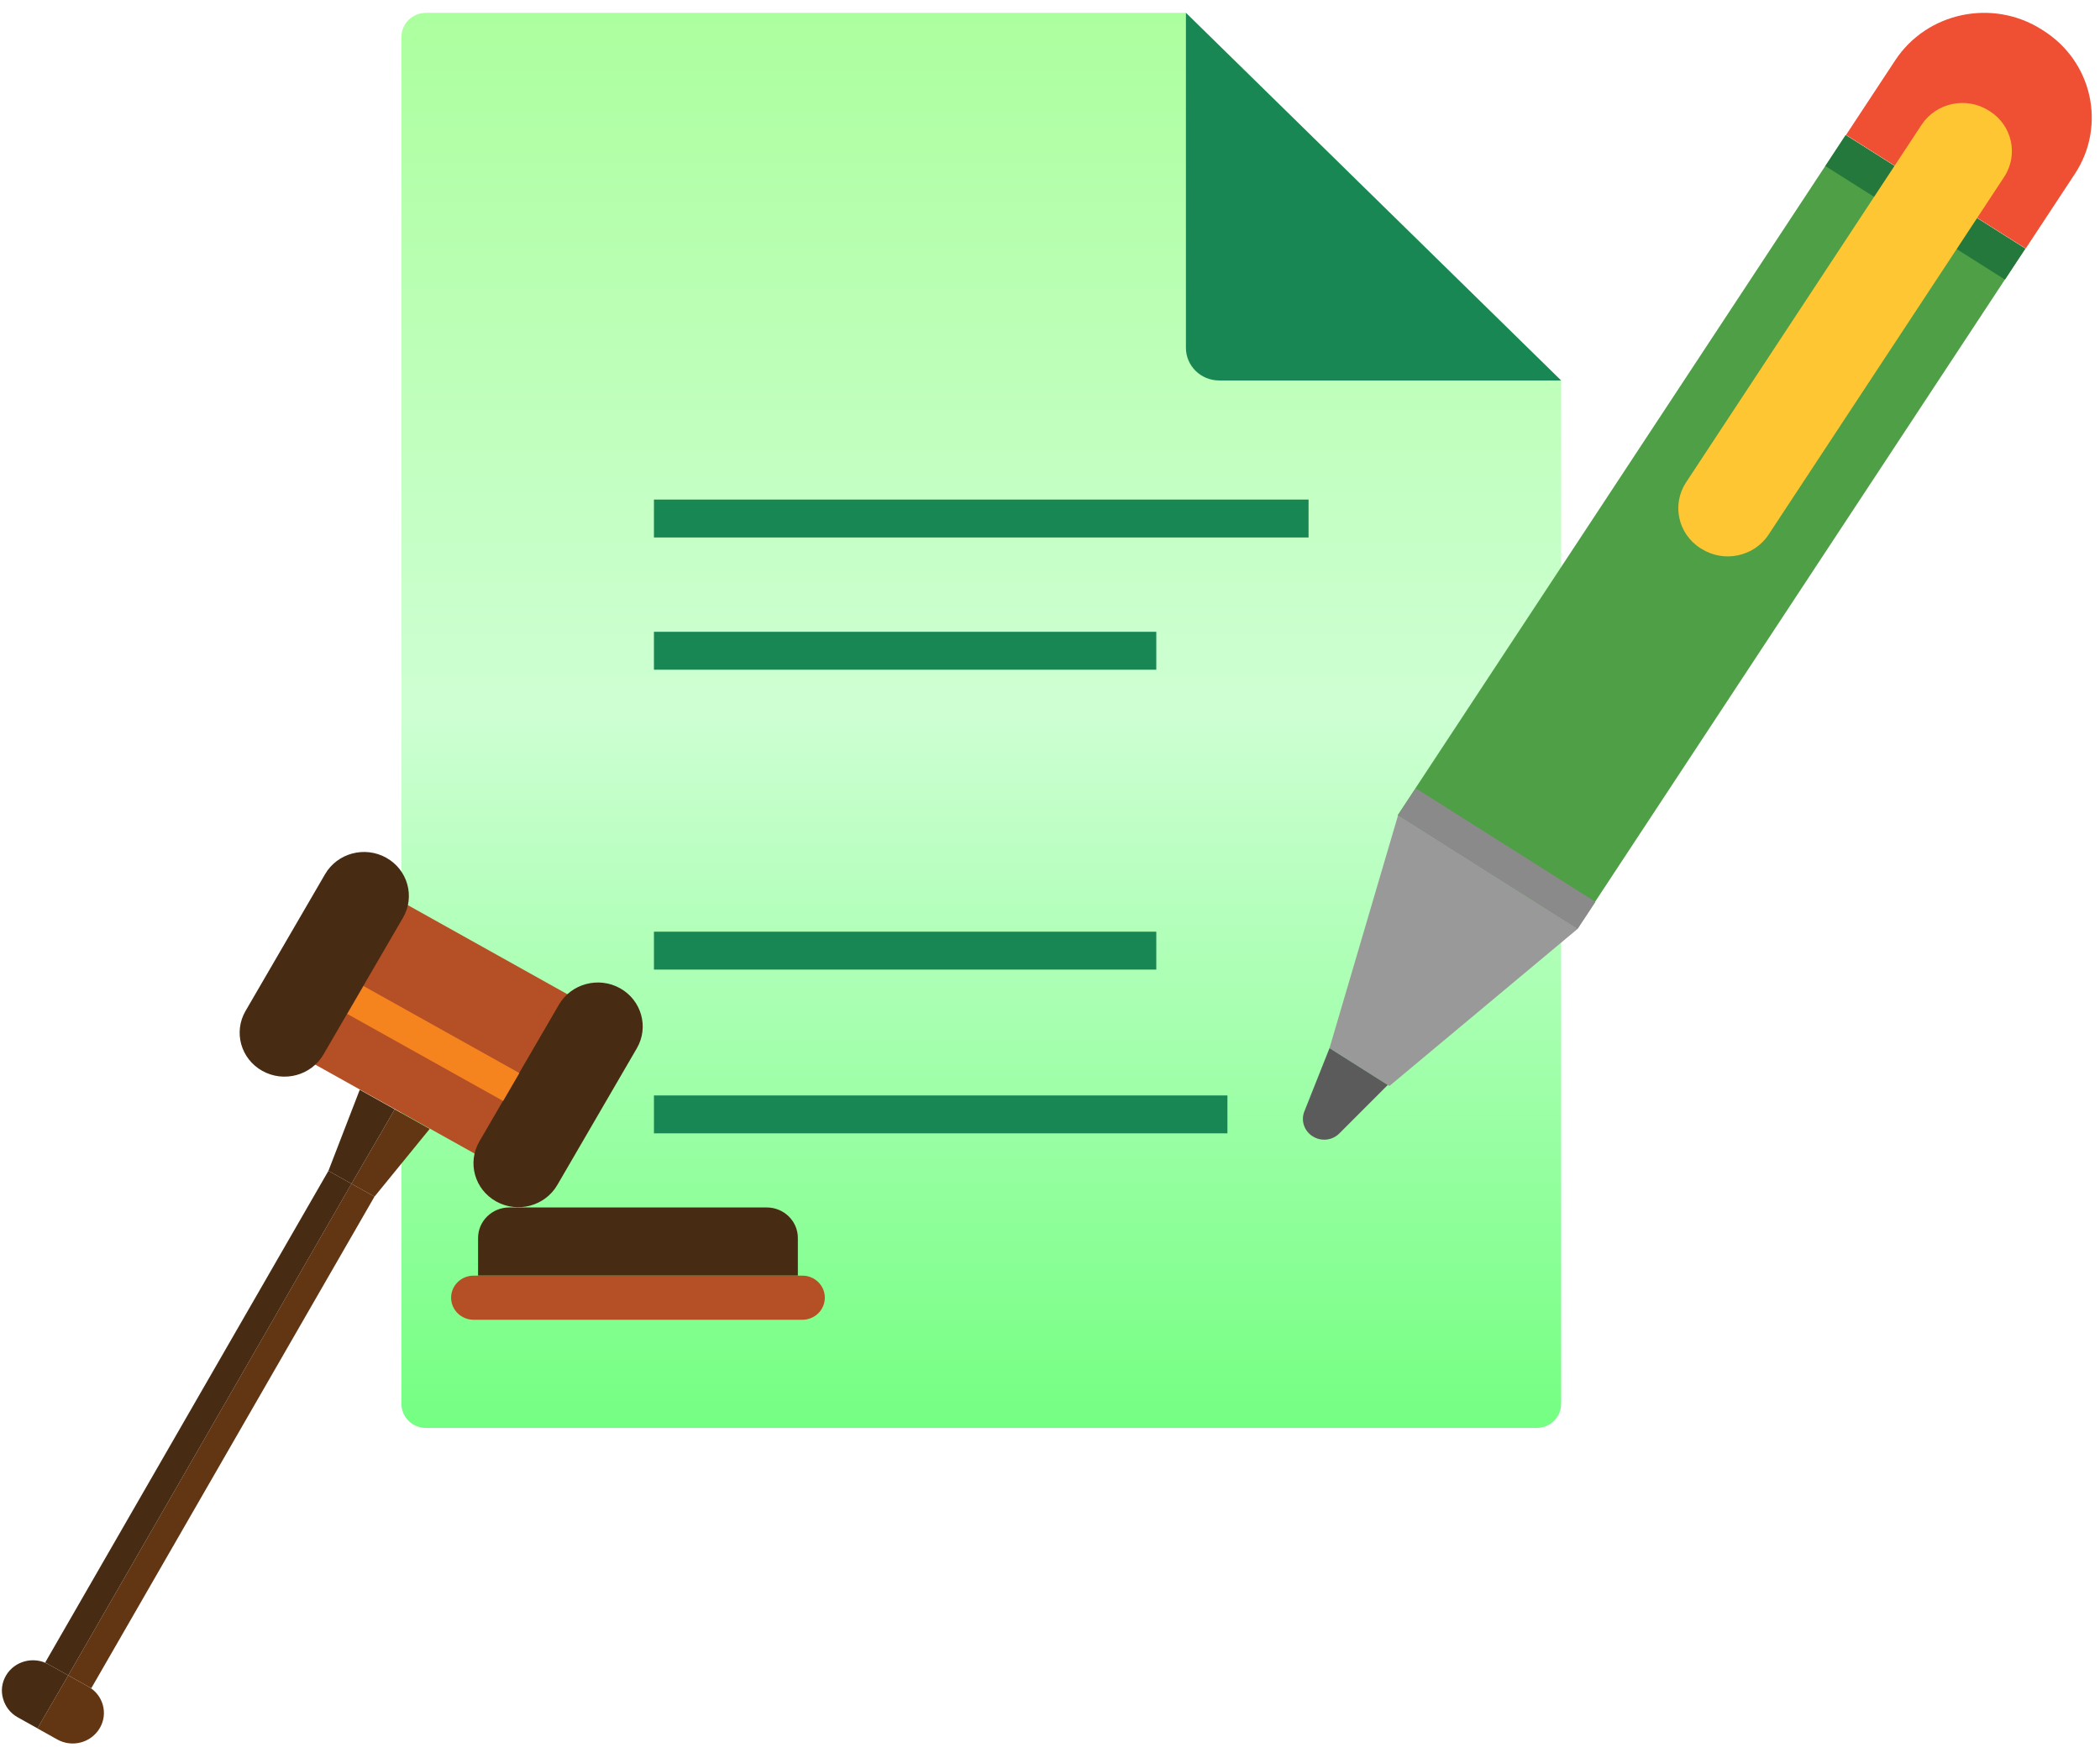 <svg width="135" height="113" viewBox="0 0 135 113" fill="none" xmlns="http://www.w3.org/2000/svg">
<path d="M98.777 91.803H27.386C26.512 91.803 25.805 91.109 25.805 90.253V2.378C25.805 1.522 26.514 0.826 27.386 0.826H76.24L100.36 24.462V90.253C100.359 91.109 99.65 91.803 98.777 91.803Z" fill="url(#paint0_linear_530_5661)"/>
<path d="M78.378 24.461H100.358L76.238 0.825V22.364C76.24 23.524 77.196 24.461 78.378 24.461Z" fill="#198754"/>
<path d="M84.122 32.117H42.039V34.555H84.122V32.117Z" fill="#198754"/>
<path d="M74.333 40.618H42.039V43.056H74.333V40.618Z" fill="#198754"/>
<path d="M74.333 59.898H42.039V62.335H74.333V59.898Z" fill="#198754"/>
<path d="M78.906 70.426H42.039V72.862H78.906V70.426Z" fill="#198754"/>
<path d="M118.649 8.683L89.848 52.417L101.394 59.719L130.195 15.985L118.649 8.683Z" fill="#4E9F46"/>
<path d="M131.357 1.966L131.242 1.892C128.085 -0.104 123.874 0.784 121.836 3.877L118.676 8.674L130.223 15.978L133.383 11.181C135.421 8.088 134.514 3.961 131.357 1.966Z" fill="#EF4F32"/>
<path d="M118.653 8.686L117.344 10.674L128.89 17.975L130.199 15.988L118.653 8.686Z" fill="#25783C"/>
<path d="M109.376 35.28L109.322 35.248C107.871 34.33 107.455 32.435 108.389 31.013L123.53 8.023C124.466 6.601 126.401 6.193 127.852 7.11L127.905 7.143C129.357 8.06 129.773 9.956 128.837 11.378L113.696 34.368C112.761 35.79 110.825 36.198 109.376 35.28Z" fill="#FFC633"/>
<path d="M89.319 69.819L85.469 67.382L89.877 52.41L101.425 59.712L89.319 69.819Z" fill="#999999"/>
<path d="M102.565 57.981L91.015 50.678L89.875 52.411L101.423 59.713L102.565 57.981Z" fill="#8B8A8A"/>
<path d="M84.396 73.059L84.377 73.048C83.837 72.707 83.617 72.04 83.851 71.454L85.469 67.383L89.214 69.752L86.096 72.873C85.644 73.323 84.934 73.4 84.396 73.059Z" fill="#5C5B5B"/>
<path d="M51.291 82.01V79.59C51.291 78.507 50.395 77.628 49.289 77.628H32.736C31.631 77.628 30.734 78.507 30.734 79.59V82.01H51.291Z" fill="#472B12"/>
<path d="M53.025 83.429C53.025 84.214 52.376 84.849 51.576 84.849H30.449C29.65 84.849 29 84.214 29 83.429C29 82.646 29.648 82.011 30.449 82.011H51.576C52.376 82.009 53.025 82.644 53.025 83.429Z" fill="#B54F26"/>
<path d="M25.917 58.023L19.957 68.272L30.757 74.302L36.717 64.054L25.917 58.023Z" fill="#B54F26"/>
<path d="M39.862 63.535C38.479 62.764 36.717 63.237 35.93 64.593L30.817 73.384C30.027 74.742 30.51 76.468 31.894 77.24C33.277 78.013 35.039 77.54 35.828 76.182L40.941 67.391C41.727 66.035 41.244 64.309 39.862 63.535Z" fill="#472B12"/>
<path d="M24.831 55.145C23.447 54.371 21.686 54.846 20.898 56.2L15.786 64.992C14.996 66.349 15.479 68.075 16.863 68.847C18.246 69.619 20.007 69.147 20.795 67.79L25.908 58.998C26.695 57.642 26.212 55.916 24.831 55.145Z" fill="#472B12"/>
<path d="M24.075 76.928L22.594 76.101L4.387 107.709L5.868 108.537L24.075 76.928Z" fill="#623613"/>
<path d="M22.595 76.102L21.113 75.274L2.906 106.882L4.387 107.709L22.595 76.102Z" fill="#472B12"/>
<path d="M5.669 108.426L4.387 107.71L2.406 111.118L3.688 111.834C4.649 112.37 5.869 112.035 6.416 111.095C6.692 110.622 6.745 110.093 6.609 109.609C6.474 109.125 6.153 108.697 5.669 108.426Z" fill="#623613"/>
<path d="M4.387 107.709L3.114 106.998C2.156 106.462 0.93 106.785 0.383 107.724C0.109 108.197 0.054 108.726 0.199 109.214C0.334 109.699 0.658 110.139 1.135 110.404L2.408 111.115L4.387 107.709Z" fill="#472B12"/>
<path d="M27.624 72.576L25.374 71.319L22.594 76.103L24.075 76.93L27.624 72.576Z" fill="#623613"/>
<path d="M25.375 71.318L23.127 70.061L21.113 75.274L22.595 76.101L25.375 71.318Z" fill="#472B12"/>
<path d="M23.368 63.391L22.324 65.185L32.343 70.781L33.387 68.987L23.368 63.391Z" fill="#F5841F"/>
<defs>
<linearGradient id="paint0_linear_530_5661" x1="63.083" y1="0.826" x2="63.083" y2="91.803" gradientUnits="userSpaceOnUse">
<stop stop-color="#ACFF9E"/>
<stop offset="0.49" stop-color="#CEFFD3"/>
<stop offset="1" stop-color="#74FF82"/>
</linearGradient>
</defs>
</svg>
